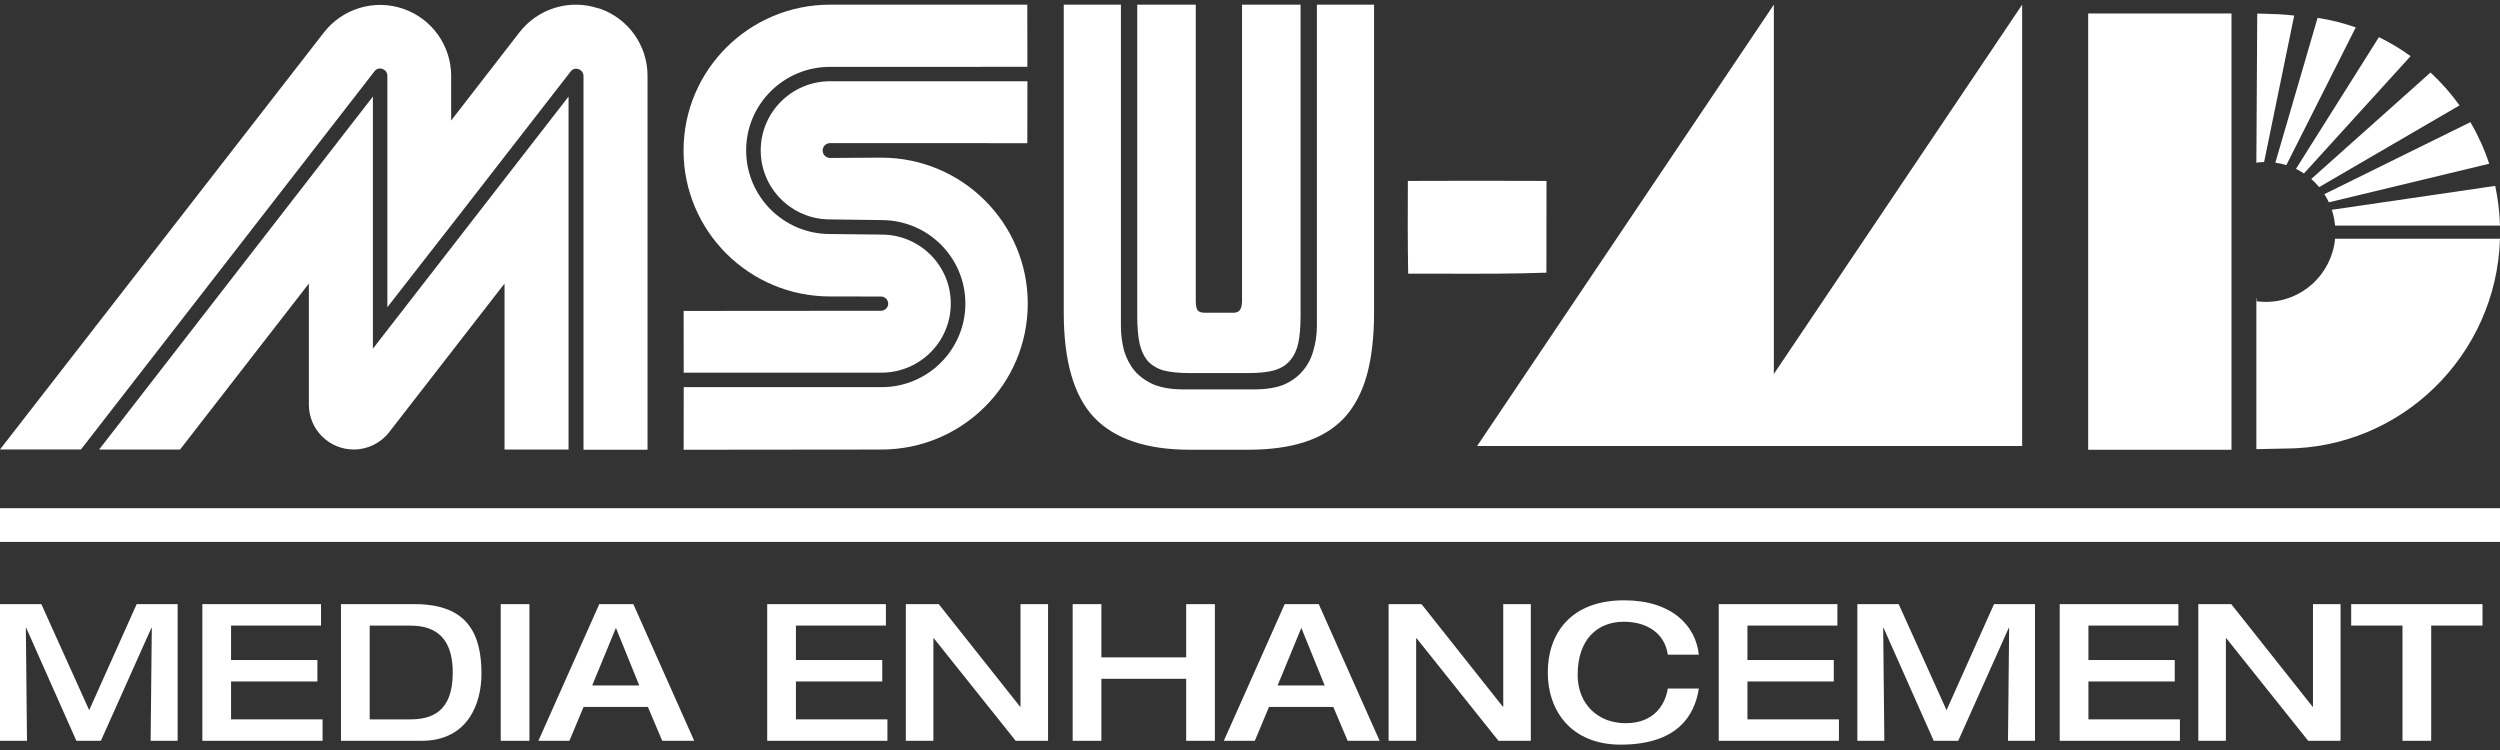 <svg width="460" height="138" viewBox="0 0 460 138" fill="none" xmlns="http://www.w3.org/2000/svg">
<rect x="0" y="0" width="460" height="138" fill="#333333" stroke="none"/>
<path d="M0 136.309H4.966L4.755 115.529H4.825L14.053 136.309H18.561L27.859 115.529H27.93L27.718 136.309H32.684V111.161H25.147L16.413 130.673L7.608 111.161H0V136.309Z" fill="white"/>
<path d="M37.234 136.309H59.352V132.364H42.517V125.39H58.401V121.446H42.517V115.106H59.07V111.161H37.234V136.309Z" fill="white"/>
<path d="M68.022 115.106H75.172C78.131 115.106 83.308 115.599 83.308 123.77C83.308 131.131 79.258 132.364 75.454 132.364H68.022V115.106ZM62.739 136.309H77.567C86.126 136.309 88.591 129.406 88.591 123.982C88.591 116.797 86.161 111.161 76.299 111.161H62.739V136.309Z" fill="white"/>
<path d="M92.132 136.309H97.415V111.161H92.132V136.309Z" fill="white"/>
<path d="M108.962 126.13L113.329 115.529L117.626 126.13H108.962ZM99.065 136.309H104.771L107.377 130.075H119.211L121.852 136.309H127.734L116.534 111.161H110.265L99.065 136.309Z" fill="white"/>
<path d="M141.167 136.309H163.285V132.364H146.45V125.39H162.334V121.446H146.45V115.106H163.003V111.161H141.167V136.309Z" fill="white"/>
<path d="M166.672 136.309H171.744V117.431H171.814L186.888 136.309H192.84V111.161H187.769V130.039H187.698L172.73 111.161H166.672V136.309Z" fill="white"/>
<path d="M197.371 136.309H202.654V124.897H218.257V136.309H223.54V111.161H218.257V120.953H202.654V111.161H197.371V136.309Z" fill="white"/>
<path d="M235.079 126.13L239.446 115.529L243.743 126.13H235.079ZM225.182 136.309H230.888L233.494 130.075H245.328L247.969 136.309H253.851L242.651 111.161H236.382L225.182 136.309Z" fill="white"/>
<path d="M255.502 136.309H260.573V117.431H260.644L275.718 136.309H281.67V111.161H276.598V130.039H276.528L261.559 111.161H255.502V136.309Z" fill="white"/>
<path d="M312.58 120.46C312.017 115.036 307.509 110.457 298.845 110.457C288.948 110.457 284.792 116.656 284.792 123.735C284.792 130.814 289.124 137.013 298.211 137.013C308.565 137.013 311.841 131.695 312.58 126.694H306.875C306.452 129.335 304.621 133.068 299.126 133.068C293.914 133.068 290.286 129.441 290.286 124.193C290.286 117.642 293.914 114.402 298.774 114.402C303.212 114.402 306.346 116.656 306.875 120.46H312.58Z" fill="white"/>
<path d="M316.246 136.309H338.364V132.364H321.529V125.39H337.413V121.446H321.529V115.106H338.083V111.161H316.246V136.309Z" fill="white"/>
<path d="M341.752 136.309H346.718L346.506 115.529H346.577L355.804 136.309H360.313L369.611 115.529H369.681L369.47 136.309H374.436V111.161H366.899L358.164 130.673L349.359 111.161H341.752V136.309Z" fill="white"/>
<path d="M378.986 136.309H401.104V132.364H384.269V125.39H400.153V121.446H384.269V115.106H400.822V111.161H378.986V136.309Z" fill="white"/>
<path d="M404.491 136.309H409.563V117.431H409.633L424.707 136.309H430.659V111.161H425.588V130.039H425.517L410.549 111.161H404.491V136.309Z" fill="white"/>
<path d="M442.058 136.309H447.341V115.106H456.78V111.161H432.619V115.106H442.058V136.309Z" fill="white"/>
<path d="M460 93.508H0V99.708H460V93.508Z" fill="white"/>
<path d="M230.79 71.649C232.905 71.649 234.685 71.37 236.132 70.814C237.579 70.202 238.748 69.367 239.638 68.31C240.584 67.252 241.252 66 241.642 64.553C242.087 63.106 242.31 61.548 242.31 59.879V0.861H252.827V57.541C252.827 61.993 252.382 65.833 251.492 69.061C250.601 72.233 249.21 74.849 247.318 76.908C245.426 78.911 243.005 80.386 240.056 81.332C237.162 82.278 233.684 82.751 229.621 82.751H218.937C210.979 82.751 205.107 80.775 201.323 76.824C197.595 72.873 195.73 66.445 195.73 57.541V0.861H206.248V59.879C206.248 61.548 206.443 63.106 206.833 64.553C207.278 66 207.946 67.252 208.836 68.31C209.782 69.367 210.979 70.202 212.425 70.814C213.872 71.37 215.653 71.649 217.768 71.649H230.79ZM226.95 57.541C227.562 57.541 227.98 57.346 228.202 56.957C228.425 56.567 228.536 56.039 228.536 55.371V0.861H239.304V58.209C239.304 60.157 239.165 61.798 238.887 63.134C238.609 64.414 238.108 65.471 237.385 66.306C236.717 67.141 235.743 67.753 234.463 68.143C233.239 68.477 231.653 68.644 229.705 68.644H218.853C216.905 68.644 215.291 68.477 214.011 68.143C212.787 67.753 211.813 67.141 211.09 66.306C210.422 65.471 209.949 64.414 209.671 63.134C209.393 61.798 209.253 60.157 209.253 58.209V0.861H220.022V55.371C220.022 56.039 220.105 56.567 220.272 56.957C220.495 57.346 220.94 57.541 221.608 57.541H226.95Z" fill="white"/>
<path d="M110.229 1.539H110.098C104.833 -0.228 99.002 1.537 95.586 5.941L83.015 22.169V13.976C83.015 8.377 79.448 3.412 74.167 1.606C68.885 -0.2 63.017 1.561 59.587 5.984L0 82.703H14.894L68.916 13.109L68.926 13.095C69.238 12.659 69.809 12.482 70.386 12.684C70.922 12.887 71.277 13.384 71.277 13.932V56.527L78.036 47.844L83.01 41.472L105.003 13.152L105.014 13.138C105.325 12.702 105.897 12.526 106.473 12.727C107.009 12.93 107.364 13.428 107.364 13.976V82.747H119.146V13.932C119.146 8.334 115.579 3.368 110.298 1.563L110.229 1.539Z" fill="white"/>
<path d="M68.614 64.154V17.768L18.239 82.708H33.133L56.832 52.171V74.451C56.832 79.011 60.529 82.708 65.089 82.708C67.64 82.708 70.048 81.529 71.612 79.513L92.832 52.171V82.708H104.614V17.768L68.614 64.154Z" fill="white"/>
<path d="M125.791 82.753L162.165 82.716C177.047 82.716 189.107 70.693 189.107 55.878C189.107 41.034 177.047 29.009 162.165 29.009L152.719 29.061C151.974 29.061 151.37 28.45 151.37 27.699C151.37 26.948 151.974 26.336 152.719 26.336L189.027 26.344L189.041 14.953H152.711C145.687 14.953 139.972 20.659 139.972 27.67C139.972 34.687 145.686 40.371 152.711 40.371L162.202 40.496C170.729 40.496 177.628 47.372 177.628 55.856C177.628 64.346 170.73 71.238 162.202 71.238H125.806L125.791 82.753" fill="white"/>
<path d="M125.803 68.566H162.199C169.245 68.566 174.945 62.882 174.945 55.857C174.945 48.84 169.245 43.163 162.199 43.163L152.708 43.06C144.196 43.06 137.289 36.176 137.289 27.671C137.289 19.189 144.196 12.303 152.708 12.303L189.038 12.296L189.024 0.861H152.716C137.849 0.861 125.773 12.871 125.773 27.701C125.773 42.53 137.849 54.547 152.716 54.547L162.111 54.562C162.825 54.562 163.429 55.144 163.429 55.88C163.429 56.602 162.825 57.183 162.111 57.183L125.788 57.212L125.803 68.566" fill="white"/>
<path d="M410.597 2.48H384.225V82.756H410.597V2.48Z" fill="white"/>
<path d="M416.282 2.519C416 2.511 415.686 2.504 415.332 2.498L415.17 29.999C415.191 30 415.213 29.999 415.234 29.999V29.914C415.683 29.854 416.135 29.825 416.595 29.814L422.132 2.863C419.972 2.6 417.937 2.572 416.282 2.519ZM426.436 3.283L418.662 29.935C419.354 30.031 420.033 30.182 420.686 30.384L433.456 5.043C431.2 4.251 428.857 3.656 426.436 3.283ZM437.724 6.832L422.453 31.076C422.963 31.322 423.458 31.606 423.928 31.916L443.546 10.331C441.716 9.004 439.77 7.834 437.724 6.832ZM447.216 13.345L425.268 32.935C425.792 33.391 426.283 33.891 426.729 34.425L452.554 19.389C450.982 17.197 449.189 15.171 447.216 13.345ZM454.556 22.474L427.683 35.722C427.992 36.203 428.267 36.703 428.51 37.225L458.012 30.128C457.126 27.438 455.963 24.876 454.556 22.474ZM459.117 34.204L429.052 38.601C429.36 39.529 429.567 40.506 429.657 41.515H460.001C459.929 39.014 459.626 36.569 459.117 34.204ZM429.657 43.924C429.034 50.448 423.565 55.547 416.916 55.547C416.344 55.547 415.786 55.506 415.234 55.433V54.877C415.213 54.878 415.191 54.876 415.17 54.877V82.645C417.447 82.629 418.622 82.534 420.393 82.534C441.865 82.534 459.347 65.361 460.001 43.924H429.657Z" fill="white"/>
<path d="M326.387 0.861V82.062H271.791L326.387 0.861Z" fill="white"/>
<path d="M372.075 0.861V82.062H317.479L372.075 0.861Z" fill="white"/>
<path d="M259.047 33.29C267.544 33.252 276.041 33.252 284.557 33.29C284.557 38.929 284.557 44.55 284.538 50.17C278.554 50.385 272.569 50.372 266.585 50.36H266.585C264.091 50.354 261.598 50.349 259.104 50.36C259.009 44.662 259.009 38.985 259.047 33.29Z" fill="white"/>
</svg>
